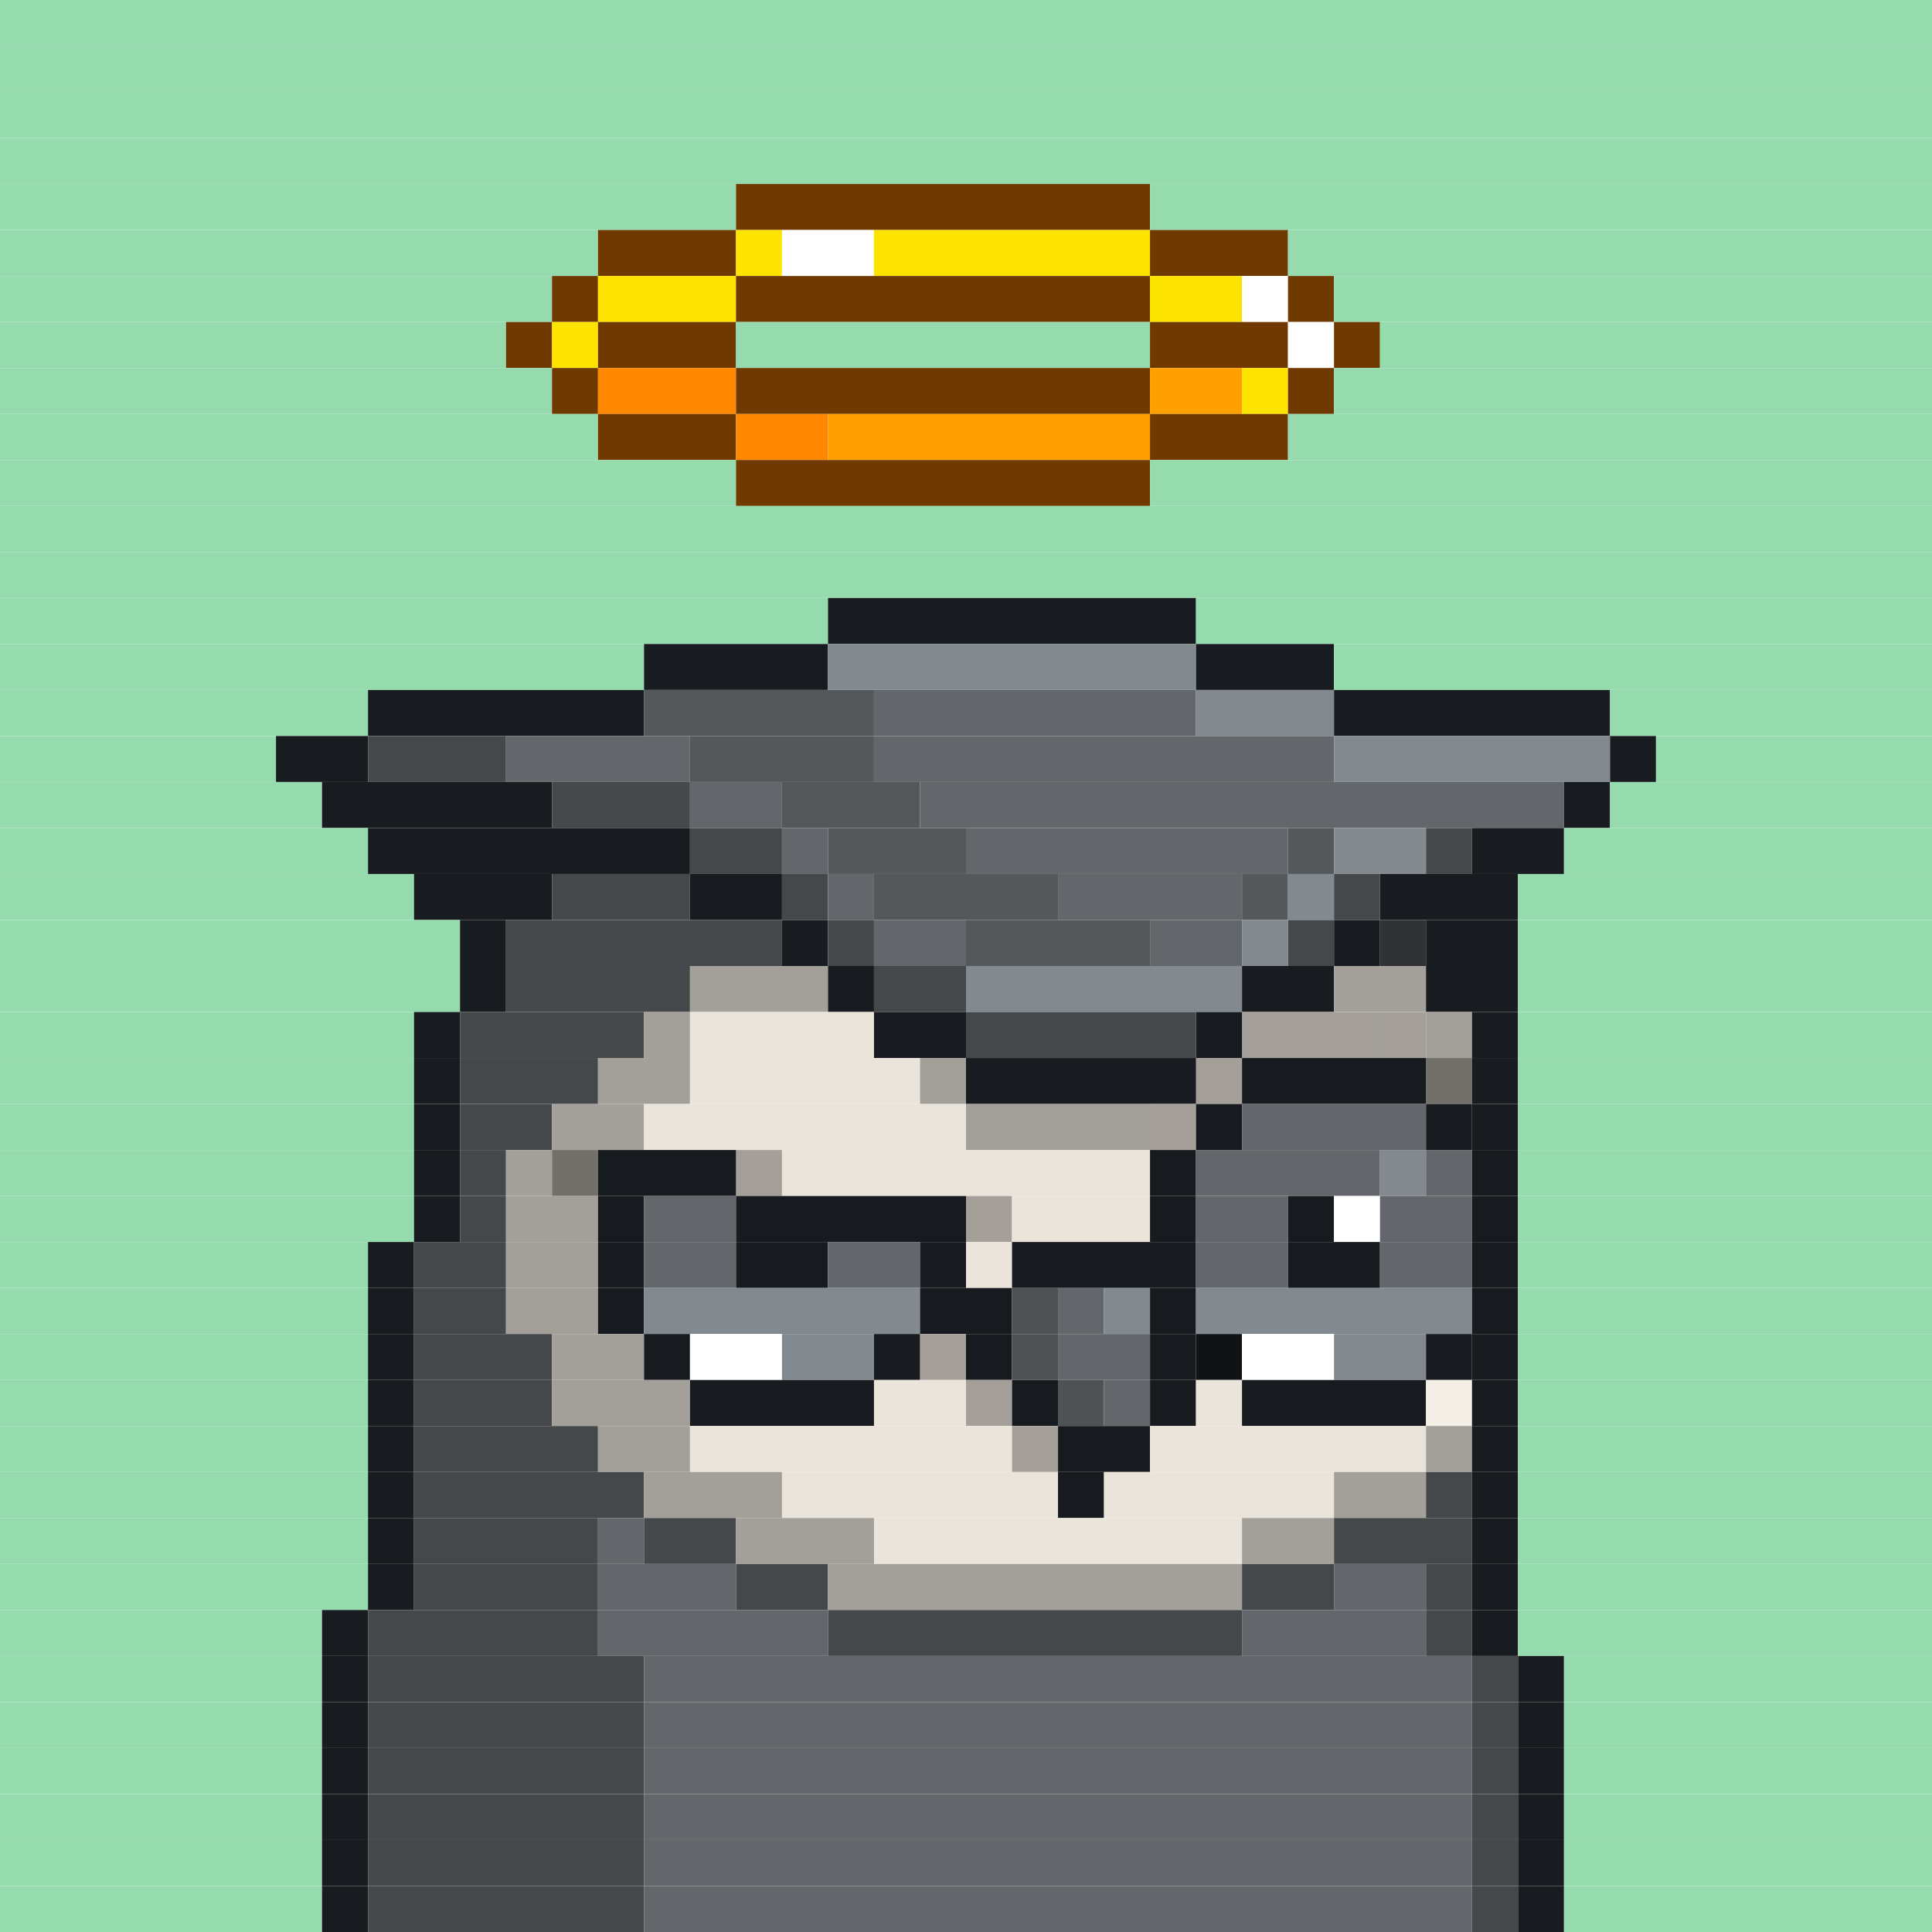 <svg id="bird-svg" xmlns="http://www.w3.org/2000/svg" preserveAspectRatio="xMinYMin meet" viewBox="0 0 42 42"><rect x="0" y="0" width="42" height="42" fill="#808080" stroke="none"/> <rect class='c86' x='0' y='0' width='42'/><rect class='c86' x='0' y='1' width='42'/><rect class='c86' x='0' y='2' width='42'/><rect class='c86' x='0' y='3' width='42'/><rect class='c86' x='0' y='4' width='16'/><rect class='c136' x='16' y='4' width='9'/><rect class='c86' x='25' y='4' width='17'/><rect class='c86' x='0' y='5' width='13'/><rect class='c136' x='13' y='5' width='3'/><rect class='c139' x='16' y='5' width='1'/><rect class='c138' x='17' y='5' width='2'/><rect class='c139' x='19' y='5' width='6'/><rect class='c136' x='25' y='5' width='3'/><rect class='c86' x='28' y='5' width='14'/><rect class='c86' x='0' y='6' width='12'/><rect class='c136' x='12' y='6' width='1'/><rect class='c139' x='13' y='6' width='3'/><rect class='c136' x='16' y='6' width='9'/><rect class='c139' x='25' y='6' width='2'/><rect class='c138' x='27' y='6' width='1'/><rect class='c136' x='28' y='6' width='1'/><rect class='c86' x='29' y='6' width='13'/><rect class='c86' x='0' y='7' width='11'/><rect class='c136' x='11' y='7' width='1'/><rect class='c139' x='12' y='7' width='1'/><rect class='c136' x='13' y='7' width='3'/><rect class='c86' x='16' y='7' width='9'/><rect class='c136' x='25' y='7' width='3'/><rect class='c138' x='28' y='7' width='1'/><rect class='c136' x='29' y='7' width='1'/><rect class='c86' x='30' y='7' width='12'/><rect class='c86' x='0' y='8' width='12'/><rect class='c136' x='12' y='8' width='1'/><rect class='c495' x='13' y='8' width='3'/><rect class='c136' x='16' y='8' width='9'/><rect class='c137' x='25' y='8' width='2'/><rect class='c139' x='27' y='8' width='1'/><rect class='c136' x='28' y='8' width='1'/><rect class='c86' x='29' y='8' width='13'/><rect class='c86' x='0' y='9' width='13'/><rect class='c136' x='13' y='9' width='3'/><rect class='c495' x='16' y='9' width='2'/><rect class='c137' x='18' y='9' width='7'/><rect class='c136' x='25' y='9' width='3'/><rect class='c86' x='28' y='9' width='14'/><rect class='c86' x='0' y='10' width='16'/><rect class='c136' x='16' y='10' width='9'/><rect class='c86' x='25' y='10' width='17'/><rect class='c86' x='0' y='11' width='42'/><rect class='c86' x='0' y='12' width='42'/><rect class='c86' x='0' y='13' width='18'/><rect class='c181' x='18' y='13' width='8'/><rect class='c86' x='26' y='13' width='16'/><rect class='c86' x='0' y='14' width='14'/><rect class='c181' x='14' y='14' width='4'/><rect class='c184' x='18' y='14' width='8'/><rect class='c181' x='26' y='14' width='3'/><rect class='c86' x='29' y='14' width='13'/><rect class='c86' x='0' y='15' width='8'/><rect class='c181' x='8' y='15' width='6'/><rect class='c250' x='14' y='15' width='5'/><rect class='c142' x='19' y='15' width='7'/><rect class='c184' x='26' y='15' width='3'/><rect class='c181' x='29' y='15' width='6'/><rect class='c86' x='35' y='15' width='7'/><rect class='c86' x='0' y='16' width='6'/><rect class='c181' x='6' y='16' width='2'/><rect class='c183' x='8' y='16' width='3'/><rect class='c142' x='11' y='16' width='4'/><rect class='c250' x='15' y='16' width='4'/><rect class='c142' x='19' y='16' width='10'/><rect class='c184' x='29' y='16' width='6'/><rect class='c181' x='35' y='16' width='1'/><rect class='c86' x='36' y='16' width='6'/><rect class='c86' x='0' y='17' width='7'/><rect class='c181' x='7' y='17' width='5'/><rect class='c183' x='12' y='17' width='3'/><rect class='c142' x='15' y='17' width='2'/><rect class='c250' x='17' y='17' width='3'/><rect class='c142' x='20' y='17' width='14'/><rect class='c181' x='34' y='17' width='1'/><rect class='c86' x='35' y='17' width='7'/><rect class='c86' x='0' y='18' width='8'/><rect class='c181' x='8' y='18' width='7'/><rect class='c183' x='15' y='18' width='2'/><rect class='c142' x='17' y='18' width='1'/><rect class='c250' x='18' y='18' width='3'/><rect class='c142' x='21' y='18' width='7'/><rect class='c250' x='28' y='18' width='1'/><rect class='c184' x='29' y='18' width='2'/><rect class='c183' x='31' y='18' width='1'/><rect class='c181' x='32' y='18' width='2'/><rect class='c86' x='34' y='18' width='8'/><rect class='c86' x='0' y='19' width='9'/><rect class='c181' x='9' y='19' width='3'/><rect class='c183' x='12' y='19' width='3'/><rect class='c181' x='15' y='19' width='2'/><rect class='c183' x='17' y='19' width='1'/><rect class='c142' x='18' y='19' width='1'/><rect class='c250' x='19' y='19' width='4'/><rect class='c142' x='23' y='19' width='4'/><rect class='c250' x='27' y='19' width='1'/><rect class='c184' x='28' y='19' width='1'/><rect class='c183' x='29' y='19' width='1'/><rect class='c181' x='30' y='19' width='3'/><rect class='c86' x='33' y='19' width='9'/><rect class='c86' x='0' y='20' width='10'/><rect class='c181' x='10' y='20' width='1'/><rect class='c183' x='11' y='20' width='6'/><rect class='c181' x='17' y='20' width='1'/><rect class='c183' x='18' y='20' width='1'/><rect class='c142' x='19' y='20' width='2'/><rect class='c250' x='21' y='20' width='4'/><rect class='c142' x='25' y='20' width='2'/><rect class='c184' x='27' y='20' width='1'/><rect class='c183' x='28' y='20' width='1'/><rect class='c181' x='29' y='20' width='1'/><rect class='c278' x='30' y='20' width='1'/><rect class='c181' x='31' y='20' width='2'/><rect class='c86' x='33' y='20' width='9'/><rect class='c86' x='0' y='21' width='10'/><rect class='c181' x='10' y='21' width='1'/><rect class='c183' x='11' y='21' width='4'/><rect class='c170' x='15' y='21' width='3'/><rect class='c181' x='18' y='21' width='1'/><rect class='c183' x='19' y='21' width='2'/><rect class='c184' x='21' y='21' width='6'/><rect class='c181' x='27' y='21' width='2'/><rect class='c170' x='29' y='21' width='2'/><rect class='c181' x='31' y='21' width='2'/><rect class='c86' x='33' y='21' width='9'/><rect class='c86' x='0' y='22' width='9'/><rect class='c181' x='9' y='22' width='1'/><rect class='c183' x='10' y='22' width='4'/><rect class='c170' x='14' y='22' width='1'/><rect class='c169' x='15' y='22' width='4'/><rect class='c181' x='19' y='22' width='2'/><rect class='c183' x='21' y='22' width='5'/><rect class='c169' x='27' y='22' width='1'/><rect class='c181' x='26' y='22' width='1'/><rect class='c169' x='30' y='22' width='1'/><rect class='c169' x='29' y='22' width='1'/><rect class='c169' x='28' y='22' width='1'/><rect class='c865' x='27' y='22' width='4'/><rect class='c170' x='31' y='22' width='1'/><rect class='c181' x='32' y='22' width='1'/><rect class='c86' x='33' y='22' width='9'/><rect class='c86' x='0' y='23' width='9'/><rect class='c181' x='9' y='23' width='1'/><rect class='c183' x='10' y='23' width='3'/><rect class='c170' x='13' y='23' width='2'/><rect class='c169' x='15' y='23' width='5'/><rect class='c170' x='20' y='23' width='1'/><rect class='c169' x='26' y='23' width='1'/><rect class='c181' x='21' y='23' width='5'/><rect class='c865' x='26' y='23' width='1'/><rect class='c170' x='31' y='23' width='1'/><rect class='c140' x='27' y='23' width='4'/><rect class='c865' x='31' y='23' width='1'/><rect class='c181' x='32' y='23' width='1'/><rect class='c86' x='33' y='23' width='9'/><rect class='c86' x='0' y='24' width='9'/><rect class='c181' x='9' y='24' width='1'/><rect class='c183' x='10' y='24' width='2'/><rect class='c170' x='12' y='24' width='2'/><rect class='c169' x='14' y='24' width='7'/><rect class='c169' x='25' y='24' width='1'/><rect class='c170' x='21' y='24' width='4'/><rect class='c865' x='25' y='24' width='1'/><rect class='c140' x='26' y='24' width='1'/><rect class='c142' x='27' y='24' width='4'/><rect class='c140' x='31' y='24' width='1'/><rect class='c181' x='32' y='24' width='1'/><rect class='c86' x='33' y='24' width='9'/><rect class='c86' x='0' y='25' width='9'/><rect class='c181' x='9' y='25' width='1'/><rect class='c183' x='10' y='25' width='1'/><rect class='c170' x='12' y='25' width='1'/><rect class='c170' x='11' y='25' width='1'/><rect class='c865' x='12' y='25' width='1'/><rect class='c169' x='16' y='25' width='1'/><rect class='c140' x='13' y='25' width='3'/><rect class='c865' x='16' y='25' width='1'/><rect class='c169' x='17' y='25' width='8'/><rect class='c140' x='25' y='25' width='1'/><rect class='c142' x='26' y='25' width='4'/><rect class='c143' x='30' y='25' width='1'/><rect class='c142' x='31' y='25' width='1'/><rect class='c140' x='32' y='25' width='1'/><rect class='c86' x='33' y='25' width='9'/><rect class='c86' x='0' y='26' width='9'/><rect class='c181' x='9' y='26' width='1'/><rect class='c183' x='10' y='26' width='1'/><rect class='c170' x='11' y='26' width='2'/><rect class='c140' x='13' y='26' width='1'/><rect class='c142' x='14' y='26' width='2'/><rect class='c169' x='21' y='26' width='1'/><rect class='c140' x='16' y='26' width='5'/><rect class='c865' x='21' y='26' width='1'/><rect class='c169' x='22' y='26' width='3'/><rect class='c140' x='25' y='26' width='1'/><rect class='c142' x='26' y='26' width='2'/><rect class='c140' x='28' y='26' width='1'/><rect class='c138' x='29' y='26' width='1'/><rect class='c142' x='30' y='26' width='2'/><rect class='c140' x='32' y='26' width='1'/><rect class='c86' x='33' y='26' width='9'/><rect class='c86' x='0' y='27' width='8'/><rect class='c181' x='8' y='27' width='1'/><rect class='c183' x='9' y='27' width='2'/><rect class='c170' x='11' y='27' width='2'/><rect class='c140' x='13' y='27' width='1'/><rect class='c142' x='14' y='27' width='2'/><rect class='c140' x='16' y='27' width='2'/><rect class='c142' x='18' y='27' width='2'/><rect class='c140' x='20' y='27' width='1'/><rect class='c169' x='21' y='27' width='1'/><rect class='c140' x='22' y='27' width='4'/><rect class='c142' x='26' y='27' width='2'/><rect class='c140' x='28' y='27' width='2'/><rect class='c142' x='30' y='27' width='2'/><rect class='c140' x='32' y='27' width='1'/><rect class='c86' x='33' y='27' width='9'/><rect class='c86' x='0' y='28' width='8'/><rect class='c181' x='8' y='28' width='1'/><rect class='c183' x='9' y='28' width='2'/><rect class='c170' x='11' y='28' width='2'/><rect class='c140' x='13' y='28' width='1'/><rect class='c143' x='14' y='28' width='6'/><rect class='c140' x='20' y='28' width='2'/><rect class='c158' x='22' y='28' width='1'/><rect class='c142' x='23' y='28' width='1'/><rect class='c143' x='24' y='28' width='1'/><rect class='c140' x='25' y='28' width='1'/><rect class='c143' x='26' y='28' width='6'/><rect class='c140' x='32' y='28' width='1'/><rect class='c86' x='33' y='28' width='9'/><rect class='c86' x='0' y='29' width='8'/><rect class='c181' x='8' y='29' width='1'/><rect class='c183' x='9' y='29' width='3'/><rect class='c170' x='12' y='29' width='2'/><rect class='c140' x='14' y='29' width='1'/><rect class='c138' x='15' y='29' width='2'/><rect class='c143' x='17' y='29' width='2'/><rect class='c169' x='20' y='29' width='1'/><rect class='c140' x='19' y='29' width='1'/><rect class='c865' x='20' y='29' width='1'/><rect class='c140' x='21' y='29' width='1'/><rect class='c158' x='22' y='29' width='1'/><rect class='c142' x='23' y='29' width='2'/><rect class='c140' x='25' y='29' width='1'/><rect class='c352' x='26' y='29' width='1'/><rect class='c138' x='27' y='29' width='2'/><rect class='c143' x='29' y='29' width='2'/><rect class='c140' x='31' y='29' width='1'/><rect class='c181' x='32' y='29' width='1'/><rect class='c86' x='33' y='29' width='9'/><rect class='c86' x='0' y='30' width='8'/><rect class='c181' x='8' y='30' width='1'/><rect class='c183' x='9' y='30' width='3'/><rect class='c170' x='12' y='30' width='3'/><rect class='c140' x='15' y='30' width='4'/><rect class='c169' x='21' y='30' width='1'/><rect class='c169' x='19' y='30' width='2'/><rect class='c865' x='21' y='30' width='1'/><rect class='c140' x='22' y='30' width='1'/><rect class='c158' x='23' y='30' width='1'/><rect class='c142' x='24' y='30' width='1'/><rect class='c140' x='25' y='30' width='1'/><rect class='c169' x='26' y='30' width='1'/><rect class='c140' x='27' y='30' width='4'/><rect class='c249' x='31' y='30' width='1'/><rect class='c181' x='32' y='30' width='1'/><rect class='c86' x='33' y='30' width='9'/><rect class='c86' x='0' y='31' width='8'/><rect class='c181' x='8' y='31' width='1'/><rect class='c183' x='9' y='31' width='4'/><rect class='c170' x='13' y='31' width='2'/><rect class='c169' x='22' y='31' width='1'/><rect class='c169' x='15' y='31' width='7'/><rect class='c865' x='22' y='31' width='1'/><rect class='c140' x='23' y='31' width='2'/><rect class='c169' x='25' y='31' width='6'/><rect class='c170' x='31' y='31' width='1'/><rect class='c181' x='32' y='31' width='1'/><rect class='c86' x='33' y='31' width='9'/><rect class='c86' x='0' y='32' width='8'/><rect class='c181' x='8' y='32' width='1'/><rect class='c183' x='9' y='32' width='5'/><rect class='c170' x='14' y='32' width='3'/><rect class='c169' x='17' y='32' width='6'/><rect class='c140' x='23' y='32' width='1'/><rect class='c169' x='24' y='32' width='5'/><rect class='c170' x='29' y='32' width='2'/><rect class='c183' x='31' y='32' width='1'/><rect class='c181' x='32' y='32' width='1'/><rect class='c86' x='33' y='32' width='9'/><rect class='c86' x='0' y='33' width='8'/><rect class='c181' x='8' y='33' width='1'/><rect class='c183' x='9' y='33' width='4'/><rect class='c142' x='13' y='33' width='1'/><rect class='c183' x='14' y='33' width='2'/><rect class='c170' x='16' y='33' width='3'/><rect class='c169' x='19' y='33' width='8'/><rect class='c170' x='27' y='33' width='2'/><rect class='c183' x='29' y='33' width='3'/><rect class='c181' x='32' y='33' width='1'/><rect class='c86' x='33' y='33' width='9'/><rect class='c86' x='0' y='34' width='8'/><rect class='c181' x='8' y='34' width='1'/><rect class='c183' x='9' y='34' width='4'/><rect class='c142' x='13' y='34' width='3'/><rect class='c183' x='16' y='34' width='2'/><rect class='c170' x='18' y='34' width='9'/><rect class='c183' x='27' y='34' width='2'/><rect class='c142' x='29' y='34' width='2'/><rect class='c183' x='31' y='34' width='1'/><rect class='c181' x='32' y='34' width='1'/><rect class='c86' x='33' y='34' width='9'/><rect class='c86' x='0' y='35' width='7'/><rect class='c181' x='7' y='35' width='1'/><rect class='c183' x='8' y='35' width='5'/><rect class='c142' x='13' y='35' width='5'/><rect class='c183' x='18' y='35' width='9'/><rect class='c142' x='27' y='35' width='4'/><rect class='c183' x='31' y='35' width='1'/><rect class='c181' x='32' y='35' width='1'/><rect class='c86' x='33' y='35' width='9'/><rect class='c86' x='0' y='36' width='7'/><rect class='c181' x='7' y='36' width='1'/><rect class='c183' x='8' y='36' width='6'/><rect class='c142' x='14' y='36' width='18'/><rect class='c183' x='32' y='36' width='1'/><rect class='c181' x='33' y='36' width='1'/><rect class='c86' x='34' y='36' width='8'/><rect class='c86' x='0' y='37' width='7'/><rect class='c181' x='7' y='37' width='1'/><rect class='c183' x='8' y='37' width='6'/><rect class='c142' x='14' y='37' width='18'/><rect class='c183' x='32' y='37' width='1'/><rect class='c181' x='33' y='37' width='1'/><rect class='c86' x='34' y='37' width='8'/><rect class='c86' x='0' y='38' width='7'/><rect class='c181' x='7' y='38' width='1'/><rect class='c183' x='8' y='38' width='6'/><rect class='c142' x='14' y='38' width='18'/><rect class='c183' x='32' y='38' width='1'/><rect class='c181' x='33' y='38' width='1'/><rect class='c86' x='34' y='38' width='8'/><rect class='c86' x='0' y='39' width='7'/><rect class='c181' x='7' y='39' width='1'/><rect class='c183' x='8' y='39' width='6'/><rect class='c142' x='14' y='39' width='18'/><rect class='c183' x='32' y='39' width='1'/><rect class='c181' x='33' y='39' width='1'/><rect class='c86' x='34' y='39' width='8'/><rect class='c86' x='0' y='40' width='7'/><rect class='c181' x='7' y='40' width='1'/><rect class='c183' x='8' y='40' width='6'/><rect class='c142' x='14' y='40' width='18'/><rect class='c183' x='32' y='40' width='1'/><rect class='c181' x='33' y='40' width='1'/><rect class='c86' x='34' y='40' width='8'/><rect class='c86' x='0' y='41' width='7'/><rect class='c181' x='7' y='41' width='1'/><rect class='c183' x='8' y='41' width='6'/><rect class='c142' x='14' y='41' width='18'/><rect class='c183' x='32' y='41' width='1'/><rect class='c181' x='33' y='41' width='1'/><rect class='c86' x='34' y='41' width='8'/><style>rect{height:1px;} #bird-svg{shape-rendering: crispedges;} .c86{fill:rgb(149,219,173)}.c136{fill:rgb(112,57,0)}.c137{fill:rgb(255,160,0)}.c138{fill:rgb(255,255,255)}.c139{fill:rgb(252,227,0)}.c140{fill:rgb(23,27,31)}.c142{fill:rgb(99,103,107)}.c143{fill:rgb(130,138,143)}.c158{fill:rgb(79,82,85)}.c169{fill:rgb(234,228,218)}.c170{fill:rgb(163,160,153)}.c181{fill:rgb(24,27,31)}.c183{fill:rgb(69,72,75)}.c184{fill:rgb(131,138,143)}.c249{fill:rgb(244,239,230)}.c250{fill:rgb(84,88,91)}.c278{fill:rgb(48,50,53)}.c352{fill:rgb(16,19,22)}.c495{fill:rgb(255,136,0)}.c865{fill:rgba(0,0,0,0.30)}</style></svg>